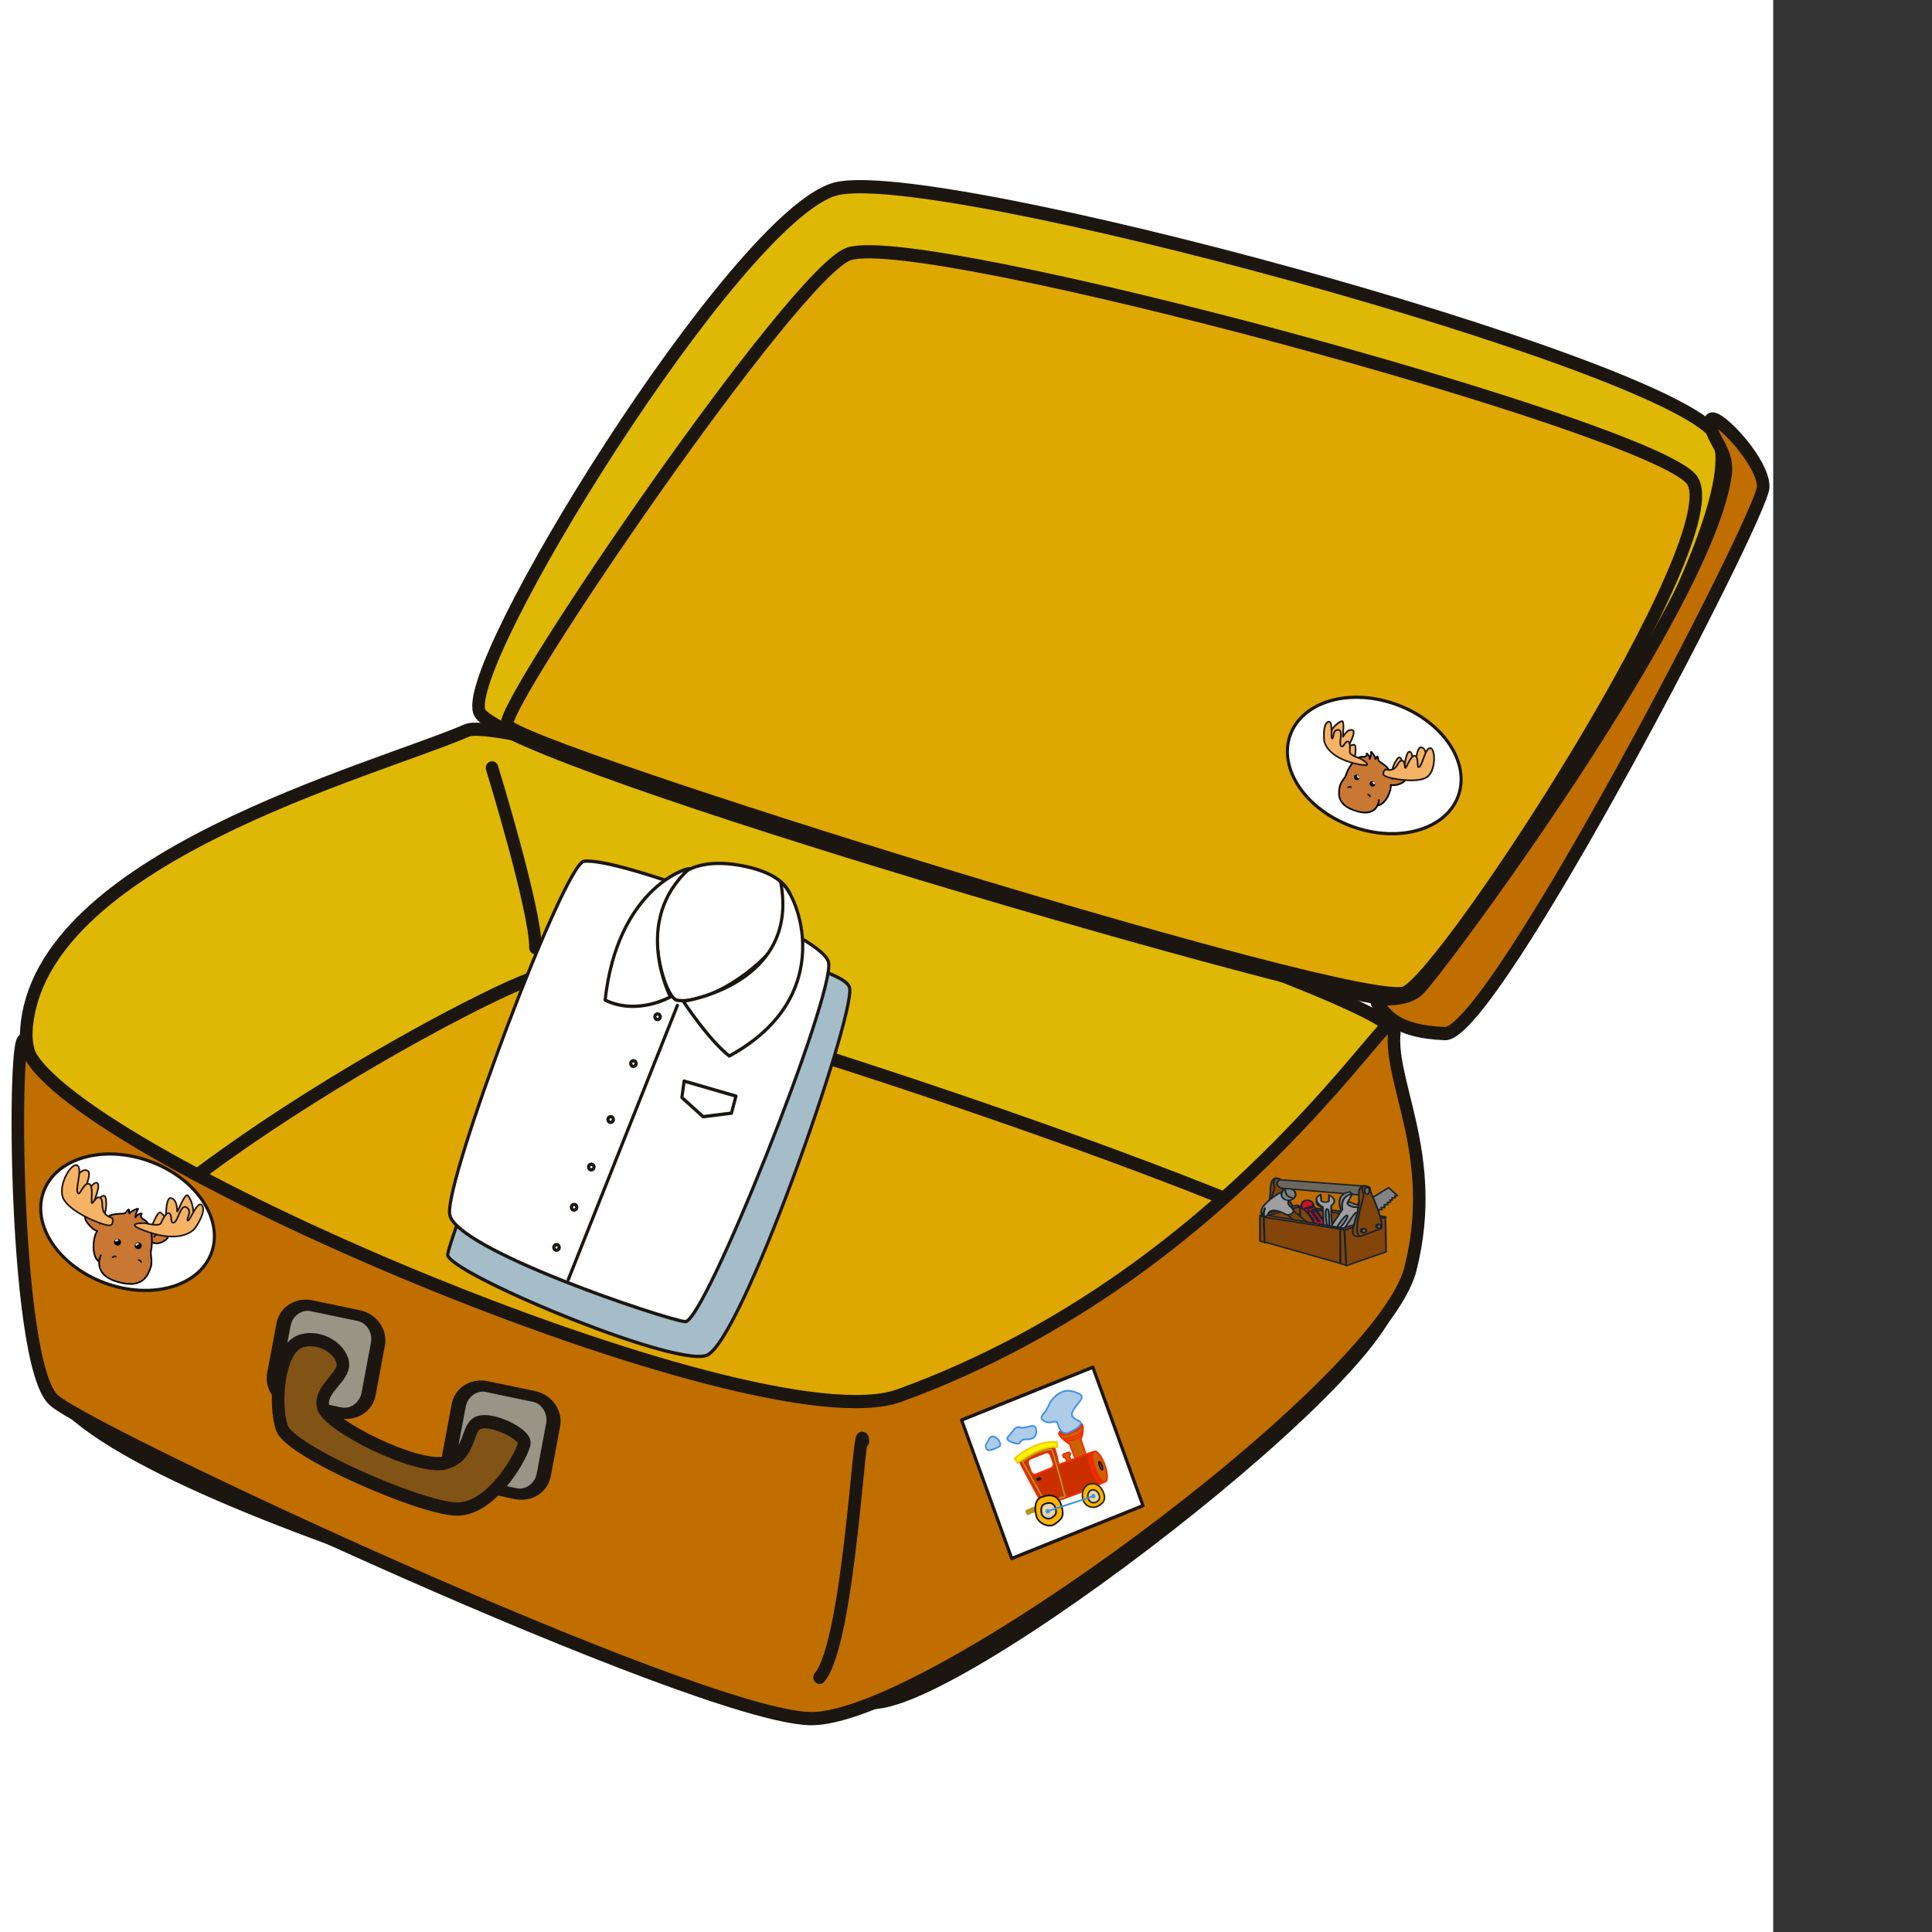 <?xml version="1.0" encoding="UTF-8" standalone="no"?>
<!DOCTYPE svg PUBLIC "-//W3C//DTD SVG 1.1//EN" "http://www.w3.org/Graphics/SVG/1.1/DTD/svg11.dtd">
<svg width="100%" height="100%" viewBox="0 0 600 600" version="1.1" xmlns="http://www.w3.org/2000/svg" xmlns:xlink="http://www.w3.org/1999/xlink" xml:space="preserve" xmlns:serif="http://www.serif.com/" style="fill-rule:evenodd;clip-rule:evenodd;stroke-linecap:round;stroke-linejoin:round;stroke-miterlimit:1.5;">
    <rect x="0" y="0" width="600" height="600" fill="#333333" stroke="none"/>
    <rect x="-2.677" y="-3.589" width="553.364" height="603.828" style="fill:white;"/>
    <g id="Layer1">
        <g transform="matrix(0.932,0,0,0.983,-3.838,5.105)">
            <path d="M159.731,225.577C176.276,218.809 450.537,303.268 466.93,318.949C483.324,334.629 327.942,441.543 290.879,438.692C253.815,435.841 9.338,374.544 12.902,320.374C16.466,266.204 128.369,238.407 159.731,225.577Z" style="fill:rgb(222,184,4);stroke:rgb(28,22,17);stroke-width:4.18px;"/>
        </g>
        <g transform="matrix(0.932,0,0,0.983,-3.838,5.105)">
            <path d="M180.401,304.266C194.517,299.288 455.526,380.531 467.643,400.488C479.76,420.446 316.538,539.762 292.304,532.349C268.07,524.936 29.296,468.628 19.317,428.714C9.338,388.799 153.316,313.817 180.401,304.266Z" style="fill:rgb(223,167,1);stroke:rgb(28,22,17);stroke-width:4.18px;"/>
        </g>
        <g transform="matrix(0.932,0,0,0.983,-3.838,5.105)">
            <path d="M12.902,325.363C8.324,306.987 7.913,425.863 22.168,437.267C36.423,448.671 235.283,536.447 273.772,537.766C312.261,539.085 464.079,432.883 474.058,395.82C484.037,358.756 465.505,335.235 469.069,318.842C472.632,302.448 418.44,396.349 303.708,435.734C255.953,452.128 20.742,356.832 12.902,325.363Z" style="fill:rgb(192,110,0);stroke:rgb(28,22,17);stroke-width:4.18px;"/>
        </g>
        <g transform="matrix(0.932,0,0,0.983,-3.838,5.105)">
            <path d="M164.152,220.208C155.284,207.929 249.683,62.51 282.648,54.491C315.614,46.473 557.952,108.839 575.771,132.004C593.59,155.169 491.131,311.085 470.639,311.085C450.147,311.085 175.734,236.245 164.152,220.208Z" style="fill:rgb(222,184,4);stroke:rgb(28,22,17);stroke-width:4.18px;"/>
        </g>
        <g transform="matrix(0.932,0,0,0.983,-3.838,5.105)">
            <path d="M287.103,74.983C312.375,67.401 553.497,129.331 567.752,146.259C582.008,163.187 486.676,302.175 472.421,308.412C458.166,314.649 174.843,230.899 173.062,223.772C171.28,216.644 269.284,80.329 287.103,74.983Z" style="fill:rgb(223,167,1);stroke:rgb(28,22,17);stroke-width:4.18px;"/>
        </g>
        <g transform="matrix(0.932,0,0,0.983,-3.838,5.105)">
            <path d="M573.989,128.048C573.989,123.095 591.666,140.022 591.666,148.576C591.666,157.129 501.573,321.919 485.607,321.349C469.641,320.778 466.22,315.647 463.369,312.225C460.518,308.804 470.781,312.225 476.484,307.664C482.186,303.102 573.242,186.755 579.121,144.584C580.152,137.189 573.989,133.18 573.989,128.048Z" style="fill:rgb(192,110,0);stroke:rgb(28,22,17);stroke-width:4.18px;"/>
        </g>
        <g transform="matrix(1.02,0.213,-0.148,0.788,48.85,63.883)">
            <path d="M127.285,414.29C127.285,409.14 124.066,404.959 120.101,404.959L105.731,404.959C101.766,404.959 98.547,409.14 98.547,414.29L98.547,433.946C98.547,439.096 101.766,443.277 105.731,443.277L120.101,443.277C124.066,443.277 127.285,439.096 127.285,433.946L127.285,414.29Z" style="fill:rgb(152,148,134);stroke:rgb(28,22,17);stroke-width:4.26px;"/>
        </g>
        <g transform="matrix(1.02,0.213,-0.148,0.788,103.256,88.987)">
            <path d="M127.285,414.29C127.285,409.14 124.066,404.959 120.101,404.959L105.731,404.959C101.766,404.959 98.547,409.14 98.547,414.29L98.547,433.946C98.547,439.096 101.766,443.277 105.731,443.277L120.101,443.277C124.066,443.277 127.285,439.096 127.285,433.946L127.285,414.29Z" style="fill:rgb(152,148,134);stroke:rgb(28,22,17);stroke-width:4.26px;"/>
        </g>
        <g transform="matrix(0.932,0,0,0.983,-3.838,5.105)">
            <path d="M104.021,418.644C109.146,416.722 116.337,419.556 118.162,424.574C119.987,429.592 110.407,433.241 111.776,439.171C113.144,445.102 143.251,459.243 152.374,456.962C161.498,454.681 159.217,445.558 163.779,444.189C168.34,442.821 178.832,447.839 178.832,450.576C178.832,453.313 168.34,472.015 156.024,471.559C143.707,471.103 100.828,453.313 98.091,446.014C95.354,438.715 96.722,421.381 104.021,418.644Z" style="fill:rgb(129,83,21);stroke:rgb(28,22,17);stroke-width:4.18px;"/>
        </g>
        <g transform="matrix(0.932,0,0,0.983,-3.838,5.105)">
            <path d="M291.692,450.119C290.579,440.096 287.238,513.6 277.214,524.737" style="fill:none;stroke:rgb(28,22,17);stroke-width:4.18px;"/>
        </g>
        <g transform="matrix(0.932,0,0,0.983,-3.838,5.105)">
            <path d="M168.073,237.405C168.073,237.405 182.551,281.953 182.551,294.203" style="fill:none;stroke:rgb(28,22,17);stroke-width:4.18px;"/>
        </g>
    </g>
    <g id="train" transform="matrix(0.055,-0.021,0.021,0.055,333.911,449.525)">
        <g transform="matrix(11.092,-0.199,-0.199,11.543,-3721.49,-5309.12)">
            <rect x="297.496" y="434.844" width="67.285" height="67.285" style="fill:white;stroke:rgb(28,22,17);stroke-width:1.53px;"/>
        </g>
        <g transform="matrix(0.938,-0.017,-0.017,0.976,-407.378,-202.268)">
            <path d="M416.937,275.638L415.545,187.935C415.545,187.935 370.998,126.682 379.35,111.369C387.703,96.056 504.64,90.487 517.169,111.369C529.698,132.251 483.759,186.543 483.759,186.543L480.974,271.462L416.937,275.638Z" style="fill:rgb(203,98,0);stroke:rgb(242,45,0);stroke-width:9.04px;"/>
        </g>
        <g transform="matrix(0.938,-0.017,-0.017,0.976,-407.378,-202.268)">
            <path d="M390.487,275.638L390.487,247.796C390.487,247.796 409.315,237.456 395.393,226.32C379.648,224.306 359.861,225.522 359.861,225.522C359.861,225.522 351.516,242.669 365.429,245.012C369.065,255.595 368.213,274.246 368.213,274.246L390.487,275.638Z" style="fill:rgb(203,98,0);stroke:rgb(242,45,0);stroke-width:9.04px;"/>
        </g>
        <g transform="matrix(0.938,-0.017,-0.017,0.976,-407.378,-202.268)">
            <path d="M116.241,155.916C130.458,132.222 287.471,125.29 327.842,157.309C330.626,193.503 318.097,268.677 318.097,268.677C318.097,268.677 504.64,271.462 522.738,272.854C540.835,274.246 592.343,368.91 526.914,445.476C422.506,459.397 156.613,441.299 156.613,441.299C156.613,441.299 112.065,162.877 116.241,155.916ZM293.039,203.248C293.039,190.955 283.059,180.974 270.766,180.974L180.278,180.974C167.985,180.974 158.005,190.955 158.005,203.248L158.005,247.796C158.005,260.089 167.985,270.07 180.278,270.07L270.766,270.07C283.059,270.07 293.039,260.089 293.039,247.796L293.039,203.248Z" style="fill:rgb(203,47,0);stroke:rgb(242,45,0);stroke-width:9.04px;"/>
        </g>
        <g transform="matrix(0.971,-0.017,-0.017,0.976,-413.542,-209.949)">
            <path d="M174.085,446.308C174.085,443.426 171.735,441.087 168.84,441.087L66.22,441.087C63.326,441.087 60.976,443.426 60.976,446.308L60.976,456.748C60.976,459.63 63.326,461.969 66.22,461.969L168.84,461.969C171.735,461.969 174.085,459.63 174.085,456.748L174.085,446.308Z" style="fill:rgb(178,150,32);stroke:rgb(185,145,33);stroke-width:8.89px;"/>
        </g>
        <g transform="matrix(0.938,-0.017,-0.017,0.976,-407.378,-202.268)">
            <path d="M391.587,150.061C412.079,157.188 483.355,166.098 509.193,148.279" style="fill:none;stroke:rgb(242,45,0);stroke-width:9.04px;"/>
        </g>
        <g transform="matrix(0.938,-0.017,-0.017,0.976,-409.275,-189.189)">
            <path d="M400.696,150.061C421.188,157.188 477.283,167.032 503.12,149.213" style="fill:none;stroke:rgb(242,45,0);stroke-width:9.04px;"/>
        </g>
        <g transform="matrix(0.938,-0.017,-0.017,0.976,-407.378,-202.268)">
            <ellipse cx="532.594" cy="360.865" rx="28.538" ry="87.007" style="fill:rgb(203,98,0);stroke:rgb(242,45,0);stroke-width:9.04px;"/>
        </g>
        <g transform="matrix(0.938,-0.017,-0.017,0.976,-407.378,-202.268)">
            <path d="M501.271,272.466C485.44,313.222 464.241,369.635 502.664,447.872" style="fill:none;stroke:rgb(242,45,0);stroke-width:9.04px;"/>
        </g>
        <g transform="matrix(0.938,-0.017,-0.017,0.976,-397.205,-202.398)">
            <path d="M501.271,272.466C485.44,313.222 464.241,369.635 502.664,447.872" style="fill:none;stroke:rgb(242,45,0);stroke-width:9.04px;"/>
        </g>
        <g transform="matrix(0.905,-0.016,-0.024,1.413,-393.977,-260.167)">
            <ellipse cx="451.396" cy="120.264" rx="73.086" ry="11.833" style="fill:rgb(163,81,5);stroke:rgb(242,45,0);stroke-width:7.28px;"/>
        </g>
        <g transform="matrix(0.938,-0.017,-0.017,0.976,-407.378,-202.268)">
            <path d="M104.228,176.28L95.876,148.438C95.876,148.438 230.911,95.537 350.632,149.83C346.734,176.28 345.064,177.672 345.064,177.672C345.064,177.672 278.242,133.124 104.228,176.28Z" style="fill:rgb(255,245,0);stroke:rgb(242,201,0);stroke-width:9.04px;"/>
        </g>
        <g transform="matrix(0.938,-0.017,-0.017,0.976,-426.405,-234.537)">
            <path d="M152.849,213.211C152.849,213.211 252.864,181.329 331.324,211.5C333.035,250.845 312.051,469.049 311.481,471.971C310.911,474.894 196.185,467.025 196.185,467.025L152.849,213.211Z" style="fill:none;stroke:rgb(185,145,33);stroke-width:9.04px;"/>
        </g>
        <g transform="matrix(0.938,-0.017,-0.017,0.976,-407.378,-202.268)">
            <path d="M150.372,397.069C150.372,397.069 260.822,381.49 253.945,479.481C249.49,542.962 228.33,546.303 186.01,557.44C143.69,568.577 101.37,520.688 101.37,488.391C101.37,456.094 114.734,408.205 150.372,397.069Z" style="fill:rgb(255,181,0);stroke:rgb(20,19,13);stroke-width:9.04px;"/>
        </g>
        <g transform="matrix(0.938,-0.017,-0.017,0.976,-407.378,-202.268)">
            <path d="M434.967,426.99C434.967,426.99 497.968,423.834 501.184,496.187C503.411,546.303 471.114,551.871 445.5,555.212C419.885,558.553 379.792,537.393 379.792,496.187C379.792,454.98 409.352,430.331 434.967,426.99Z" style="fill:rgb(255,181,0);stroke:rgb(49,43,15);stroke-width:9.04px;"/>
        </g>
        <g transform="matrix(0.515,-0.009,-0.009,0.503,-337.879,23.285)">
            <path d="M150.372,397.069C150.372,397.069 260.822,381.49 253.945,479.481C249.49,542.962 228.33,546.303 186.01,557.44C143.69,568.577 101.37,520.688 101.37,488.391C101.37,456.094 114.734,408.205 150.372,397.069Z" style="fill:rgb(232,215,174);stroke:rgb(20,19,13);stroke-width:17.01px;"/>
        </g>
        <g transform="matrix(0.498,-0.009,-0.009,0.533,-216.694,16.872)">
            <path d="M434.967,426.99C434.967,426.99 497.968,423.834 501.184,496.187C503.411,546.303 471.114,551.871 445.5,555.212C419.885,558.553 379.792,537.393 379.792,496.187C379.792,454.98 409.352,430.331 434.967,426.99Z" style="fill:rgb(232,215,174);stroke:rgb(49,43,15);stroke-width:16.78px;"/>
        </g>
        <g transform="matrix(1.613,-0.029,-0.032,1.825,-696.96,-620.094)">
            <circle cx="440.773" cy="496.826" r="3.898" style="fill:rgb(174,203,232);stroke:rgb(64,145,227);stroke-width:5.03px;"/>
        </g>
        <g transform="matrix(1.894,-0.034,-0.032,1.825,-1073.88,-628.932)">
            <circle cx="440.773" cy="496.826" r="3.898" style="fill:rgb(174,203,232);stroke:rgb(64,145,227);stroke-width:4.65px;"/>
        </g>
        <g transform="matrix(0.938,-0.017,-0.017,0.976,-407.378,-202.268)">
            <path d="M171.075,478.728L440.142,495.656" style="fill:none;stroke:rgb(64,145,227);stroke-width:9.04px;"/>
        </g>
        <g transform="matrix(0.938,-0.017,-0.017,0.976,-407.378,-202.268)">
            <path d="M331.478,-16.087C312.922,-6.51 315.512,4.795 315.512,4.795C315.512,4.795 327.005,34.947 361.808,40.168C396.61,45.388 390.79,51.778 390.79,76.14C390.79,100.502 402.883,127.057 428.985,127.057C455.087,127.057 497.754,123.458 513.416,107.797C529.077,92.136 456.768,62.219 493.311,29.157C529.854,-3.906 595.979,-14.347 561.176,-47.409C526.373,-80.472 495.051,-101.354 437.626,-83.952C380.202,-66.551 385.422,-43.929 331.478,-16.087Z" style="fill:rgb(174,203,232);stroke:rgb(64,145,227);stroke-width:9.04px;"/>
        </g>
        <g transform="matrix(0.938,-0.017,-0.017,0.976,-407.378,-202.268)">
            <path d="M267.093,37.857C264.858,73.619 239.251,93.542 197.487,76.14C155.724,58.739 157.464,91.802 136.583,77.881C115.701,63.959 75.678,36.117 107,23.936C138.323,11.755 159.204,-16.087 185.306,3.055C211.408,22.196 268.833,10.015 267.093,37.857Z" style="fill:rgb(174,203,232);stroke:rgb(64,145,227);stroke-width:9.04px;"/>
        </g>
        <g transform="matrix(0.938,-0.017,-0.017,0.976,-407.378,-202.268)">
            <path d="M35.655,3.055C47.549,11.975 58.276,55.259 37.395,56.999C16.513,58.739 -33.951,63.959 -33.951,39.598C-33.951,15.236 -26.99,22.196 -4.369,1.314C18.253,-19.567 28.694,-2.166 35.655,3.055Z" style="fill:rgb(174,203,232);stroke:rgb(64,145,227);stroke-width:9.04px;"/>
        </g>
        <g transform="matrix(0.938,-0.017,-0.017,0.976,-426.405,-234.537)">
            <path d="M195.502,333.422C193.677,326.123 213.749,326.579 216.942,333.422C220.135,340.264 196.871,338.896 195.502,333.422Z" style="fill:rgb(180,153,33);stroke:rgb(28,22,17);stroke-width:9.04px;"/>
        </g>
        <g transform="matrix(0.938,-0.017,-0.017,0.976,-426.405,-234.537)">
            <ellipse cx="559.188" cy="391.239" rx="6.842" ry="23.379" style="fill:rgb(203,47,0);stroke:rgb(28,22,17);stroke-width:9.04px;"/>
        </g>
    </g>
    <g id="Layer2" transform="matrix(0.296,0,0,0.334,-91.83,304.653)">
        <g transform="matrix(2.318,0.67,-0.716,2.169,-443.002,-578.125)">
            <ellipse cx="453.67" cy="229.813" rx="38.422" ry="26.728" style="fill:white;stroke:rgb(28,22,17);stroke-width:1.33px;"/>
        </g>
        <g transform="matrix(0.712,0.276,-0.32,0.614,224.736,-22.769)">
            <path d="M440.123,219.891C440.123,219.891 447.597,201.674 462.778,204.009C466.327,207.569 463.946,211.249 464.647,215.921C465.348,220.592 456.706,234.372 445.729,230.868C434.752,227.365 440.123,219.891 440.123,219.891Z" style="fill:rgb(200,120,51);stroke:rgb(3,3,3);stroke-width:2.22px;"/>
        </g>
        <g transform="matrix(0.712,0.276,-0.32,0.614,224.736,-22.769)">
            <path d="M460.223,209.186C460.223,209.186 448.162,216.349 447.672,223.084" style="fill:none;stroke:rgb(3,3,3);stroke-width:2.22px;"/>
        </g>
        <g transform="matrix(0.712,0.276,-0.32,0.614,224.736,-22.769)">
            <path d="M392.719,275.831C392.719,275.831 391.598,304.636 427.285,300.308C462.973,295.979 462.226,276.361 460.357,261.413C457.368,251.884 454.378,249.642 452.136,244.41C450.267,234.694 439.804,206.854 423.362,207.041C420.389,206.052 418.69,204.799 419.438,201.809C420.185,198.82 414.767,203.678 414.206,206.48L413.646,209.283C413.646,209.283 411.03,201.809 412.151,197.885C413.272,193.962 404.677,203.117 404.49,206.48C404.303,209.844 402.622,205.546 401.688,203.491C400.753,201.436 399.445,205.546 398.885,208.909C398.324,212.273 377.771,216.383 378.706,228.528C373.661,226.286 356.097,223.483 351.613,231.518C347.129,239.552 366.934,248.707 374.782,247.4C372.353,254.126 379.335,279.966 392.906,284.769C393.452,281.885 392.719,275.831 392.719,275.831Z" style="fill:rgb(200,120,51);stroke:rgb(3,3,3);stroke-width:2.22px;"/>
        </g>
        <g transform="matrix(0.712,0.276,-0.32,0.614,224.736,-22.769)">
            <circle cx="405.75" cy="250.316" r="4.664" style="fill:rgb(3,3,3);"/>
        </g>
        <g transform="matrix(0.712,0.276,-0.32,0.614,246.449,-19.481)">
            <circle cx="405.75" cy="250.316" r="4.664" style="fill:rgb(3,3,3);"/>
        </g>
        <g transform="matrix(0.712,0.276,-0.32,0.614,224.736,-22.769)">
            <path d="M357.882,234.288C357.882,234.288 366.991,231.952 373.53,236.623" style="fill:none;stroke:rgb(3,3,3);stroke-width:2.22px;"/>
        </g>
        <g transform="matrix(0.712,0.276,-0.32,0.614,224.736,-22.769)">
            <path d="M403,249.359C403,249.359 402.641,247.685 404.674,247.685" style="fill:none;stroke:rgb(233,227,222);stroke-width:2.22px;"/>
        </g>
        <g transform="matrix(0.712,0.276,-0.32,0.614,224.736,-22.769)">
            <path d="M430.264,243.26C430.264,243.26 430.145,241.347 431.819,241.108" style="fill:none;stroke:rgb(233,227,222);stroke-width:2.22px;"/>
        </g>
        <g transform="matrix(0.712,0.276,-0.32,0.614,224.736,-22.769)">
            <path d="M411.638,269.404C411.638,269.404 408.672,269.499 408.385,272.082" style="fill:none;stroke:rgb(28,22,17);stroke-width:2.22px;"/>
        </g>
        <g transform="matrix(0.712,0.276,-0.32,0.614,224.736,-22.769)">
            <path d="M446.077,262.133C446.077,262.133 444.164,260.316 441.581,261.177" style="fill:none;stroke:rgb(28,22,17);stroke-width:2.22px;"/>
        </g>
        <g transform="matrix(0.712,0.276,-0.32,0.614,224.736,-22.769)">
            <path d="M438.823,213.746C438.823,213.746 436.955,188.288 441.626,189.222C446.297,190.157 449.567,192.025 451.902,195.295C454.238,198.565 438.123,166.801 446.297,165.166C454.472,163.531 460.311,176.143 461.478,178.712C462.646,181.282 460.077,149.751 465.682,152.788C471.288,155.824 480.396,164.465 483.433,175.676C486.469,186.887 471.988,206.506 438.823,213.746Z" style="fill:rgb(246,179,101);stroke:rgb(28,22,17);stroke-width:2.22px;"/>
        </g>
        <g transform="matrix(0.712,0.276,-0.32,0.614,224.736,-22.769)">
            <path d="M429.247,210.864C429.247,210.864 448.166,208.061 448.166,202.456C448.166,196.85 448.399,184.005 453.304,185.406C458.209,186.808 459.376,198.252 463.814,194.515C468.251,190.778 461.011,166.488 470.821,168.357C480.63,170.225 476.192,182.603 479.462,184.238C482.732,185.873 479.696,152.942 488.104,157.146C496.512,161.35 494.176,181.202 493.008,188.91C491.841,196.617 480.864,216.623 438.59,220.44C396.316,224.256 429.247,210.864 429.247,210.864Z" style="fill:rgb(246,179,101);stroke:rgb(28,22,17);stroke-width:2.22px;"/>
        </g>
        <g transform="matrix(0.712,0.276,-0.32,0.614,224.736,-22.769)">
            <path d="M374.362,224.256C374.362,224.256 374.139,214.182 367.4,202.738C361.592,192.874 357.078,206.039 358.48,213.746C359.881,221.453 356.378,223.789 354.976,222.154C353.575,220.519 354.509,190.39 347.97,187.12C341.43,183.851 339.562,209.775 337.226,214.68C334.891,219.585 337.693,178.712 329.052,176.844C320.41,174.976 317.14,191.091 316.44,202.302C315.739,213.512 351.473,231.73 374.362,224.256Z" style="fill:rgb(246,179,101);stroke:rgb(28,22,17);stroke-width:2.22px;"/>
        </g>
        <g transform="matrix(0.712,0.276,-0.32,0.614,224.736,-22.769)">
            <path d="M385.572,222.621C385.572,222.621 376.697,224.49 370.858,218.884C365.019,213.279 364.786,205.104 359.414,203.937C354.042,202.769 354.276,211.41 352.641,214.914C351.006,218.417 345.167,192.025 337.927,192.492C330.686,192.959 333.179,210.76 330.219,210.476C323.454,209.828 322.278,177.078 312.936,175.676C303.594,174.275 299.39,214.914 316.44,226.592C333.489,238.269 373.427,237.102 383.704,234.533C393.98,231.963 385.572,222.621 385.572,222.621Z" style="fill:rgb(246,179,101);stroke:rgb(28,22,17);stroke-width:2.22px;"/>
        </g>
        <g transform="matrix(0.5,0,0,0.356,1566.63,88.682)">
            <path d="M138.421,365.286L214.601,339.741L215.97,406.341L140.702,434.167L138.421,365.286Z" style="fill:rgb(131,69,9);stroke:rgb(24,34,45);stroke-width:3.72px;"/>
        </g>
        <g transform="matrix(0.5,0,0,0.356,1566.63,88.682)">
            <path d="M141.158,433.711L131.123,430.518L131.123,363.461L138.878,366.654L141.158,433.711Z" style="fill:rgb(131,69,9);stroke:rgb(24,34,45);stroke-width:3.72px;"/>
        </g>
        <g transform="matrix(0.5,0,0,0.356,1566.63,88.682)">
            <path d="M215.057,340.197L376.54,372.128L371.979,438.729L216.882,405.428L215.057,340.197Z" style="fill:rgb(131,69,9);stroke:rgb(24,34,45);stroke-width:3.72px;"/>
        </g>
        <g transform="matrix(0.5,0,0,0.356,1566.63,88.682)">
            <path d="M215.057,339.284L386.12,364.83L372.705,371.048L209.127,341.565L215.057,339.284Z" style="fill:rgb(131,69,9);stroke:rgb(24,34,45);stroke-width:3.72px;"/>
        </g>
        <g transform="matrix(0.5,0,0,0.356,1566.63,88.682)">
            <path d="M273.445,392.242L244.25,339.692C244.25,339.692 243.674,320.658 227.201,324.044C216.048,326.336 215.578,344.634 222.993,348.084C230.402,351.532 250.089,392.709 250.089,392.709L273.445,392.242Z" style="fill:rgb(199,16,42);stroke:rgb(24,34,45);stroke-width:3.72px;"/>
        </g>
        <g transform="matrix(0.5,0,0,0.356,1566.63,88.682)">
            <path d="M224.895,344.883C224.895,344.883 238.647,341.893 243.579,334.868" style="fill:none;stroke:rgb(24,34,45);stroke-width:3.72px;"/>
        </g>
        <g transform="matrix(0.5,0,0,0.356,1566.63,88.682)">
            <path d="M230.575,346.228C230.575,346.228 240.889,342.491 244.028,339.203" style="fill:none;stroke:rgb(24,34,45);stroke-width:3.72px;"/>
        </g>
        <g transform="matrix(0.5,0,0,0.356,1566.63,88.682)">
            <path d="M244.327,375.376C244.327,375.376 227.735,352.058 233.415,350.414C239.095,348.769 249.708,374.18 253.295,379.562" style="fill:none;stroke:rgb(24,34,45);stroke-width:3.72px;"/>
        </g>
        <g transform="matrix(0.5,0,0,0.356,1566.63,88.682)">
            <path d="M257.182,379.412C257.182,379.412 237.301,349.517 241.487,347.275C245.672,345.032 262.114,374.031 262.114,374.031" style="fill:none;stroke:rgb(24,34,45);stroke-width:3.72px;"/>
        </g>
        <g transform="matrix(0.5,0,0,0.356,1566.63,88.682)">
            <path d="M251.081,322.184C251.081,322.184 243.421,336.01 264.347,343.297C285.274,350.584 265.282,337.879 265.282,337.879C265.282,337.879 250.708,324.613 251.081,322.184Z" style="fill:rgb(132,132,132);stroke:rgb(24,34,45);stroke-width:3.72px;"/>
        </g>
        <g transform="matrix(0.5,0,0,0.356,1566.63,88.682)">
            <path d="M264.955,394.023L262.924,341.249C262.924,341.249 236.308,322.862 258.356,308.558C259.281,316.755 259.723,325.16 259.723,325.16C259.723,325.16 265.141,332.447 275.792,326.095C275.88,318.9 275.792,309.652 275.792,309.652C275.792,309.652 297.466,322.521 280.836,337.492C279.437,354.147 282.892,395.812 282.892,395.812L264.955,394.023Z" style="fill:rgb(159,159,159);stroke:rgb(24,34,45);stroke-width:3.72px;"/>
        </g>
        <g transform="matrix(0.5,0,0,0.356,1566.63,88.682)">
            <path d="M170.809,267.294C170.809,267.294 153.019,254.066 153.019,299.226C153.019,344.387 133.404,362.177 133.404,362.177L152.563,361.265L170.809,267.294Z" style="fill:rgb(131,69,9);stroke:rgb(24,34,45);stroke-width:3.72px;"/>
        </g>
        <g transform="matrix(0.5,0,0,0.356,1566.63,88.682)">
            <path d="M201.372,341.65L178.108,293.752C178.108,293.752 180.389,266.838 168.072,266.838C155.756,266.838 160.774,283.716 161.23,291.927C161.686,300.138 143.895,350.773 142.983,360.352C142.071,369.932 201.372,341.65 201.372,341.65Z" style="fill:rgb(131,69,9);stroke:rgb(24,34,45);stroke-width:3.72px;"/>
        </g>
        <g transform="matrix(0.5,0,0,0.356,1566.63,88.682)">
            <path d="M271.074,385.525C271.074,385.525 265.842,346.287 271.634,346.1C277.427,345.913 276.679,379.349 276.492,387.206C276.305,395.063 271.447,388.505 271.074,385.525Z" style="fill:rgb(132,132,132);stroke:rgb(24,34,45);stroke-width:3.72px;"/>
        </g>
        <g transform="matrix(0.5,0,0,0.356,1566.63,88.682)">
            <path d="M186.795,359.311L200.575,350.436L232.806,383.601L215.289,390.607L186.795,359.311Z" style="fill:rgb(120,71,7);stroke:rgb(24,34,45);stroke-width:3.72px;"/>
        </g>
        <g transform="matrix(0.5,0,0,0.356,1566.63,88.682)">
            <path d="M131.579,363.461L209.127,336.091L215.514,339.741L139.79,366.654L131.579,363.461Z" style="fill:rgb(131,69,9);stroke:rgb(24,34,45);stroke-width:3.72px;"/>
        </g>
        <g transform="matrix(0.5,0,0,0.356,1566.63,88.682)">
            <path d="M175.647,302.463C175.647,302.463 128.352,334.286 134.191,358.225C140.412,358.67 138.516,346.162 141.489,343.92C142.473,345.734 135.65,362.313 142.657,369.319C149.664,376.326 139.154,329.323 186.741,361.145C193.456,362.838 200.202,358.56 201.63,351.219C200.992,343.418 183.595,334.98 192.872,323.192C203.724,309.401 178.858,316.477 175.647,302.463Z" style="fill:rgb(159,159,159);stroke:rgb(24,34,45);stroke-width:3.72px;"/>
        </g>
        <g transform="matrix(0.614,0,0,0.389,1541.8,78.202)">
            <ellipse cx="195.937" cy="309.032" rx="12.116" ry="14.159" style="fill:rgb(128,128,128);stroke:rgb(24,34,45);stroke-width:3.16px;"/>
        </g>
        <g transform="matrix(0.5,0,0,0.356,1566.63,88.682)">
            <path d="M184.697,297.5C184.697,297.5 182.654,313.849 199.003,317.353" style="fill:none;stroke:rgb(24,34,45);stroke-width:3.72px;"/>
        </g>
        <g transform="matrix(0.5,0,0,0.356,1566.63,88.682)">
            <path d="M139.334,365.286L299.448,399.042L299.448,488.451L140.702,432.798L139.334,365.286Z" style="fill:rgb(131,69,9);stroke:rgb(24,34,45);stroke-width:3.72px;"/>
        </g>
        <g transform="matrix(0.5,0,0,0.356,1566.63,88.682)">
            <path d="M295.799,371.757L401.173,290.559L419.42,311.543L414.402,311.999L414.402,317.473L408.472,317.017L408.472,322.947L403.91,322.947L404.823,328.877L398.436,329.333L399.349,335.263L392.05,334.807L392.506,343.018L385.664,342.106L387.032,348.492L381.102,347.58L380.19,353.966L372.435,354.878L326.231,418.769L295.799,371.757Z" style="fill:rgb(132,132,132);stroke:rgb(24,34,45);stroke-width:3.72px;"/>
        </g>
        <g transform="matrix(0.5,0,0,0.356,1566.63,88.682)">
            <path d="M316.057,327.051L334.742,335.693L351.791,311.87L355.295,315.84L340.58,341.765C340.58,341.765 318.86,344.101 314.188,331.722C309.517,319.344 316.057,327.051 316.057,327.051Z" style="fill:rgb(132,132,132);stroke:rgb(24,34,45);stroke-width:3.72px;"/>
        </g>
        <g transform="matrix(0.5,0,0,0.356,1566.63,88.682)">
            <path d="M173.09,270.031C173.09,270.031 158.037,279.155 174.459,291.927C192.983,293.723 348.258,310.63 348.258,310.63L352.82,286.91L173.09,270.031Z" style="fill:rgb(107,104,93);stroke:rgb(24,34,45);stroke-width:3.72px;"/>
        </g>
        <g transform="matrix(0.5,0,0,0.356,1566.63,88.682)">
            <path d="M319.794,301.593L324.932,306.965C324.932,306.965 298.307,311.636 304.846,344.801C311.386,377.967 276.586,309.768 319.794,301.593Z" style="fill:rgb(132,132,132);stroke:rgb(24,34,45);stroke-width:3.72px;"/>
        </g>
        <g transform="matrix(0.5,0,0,0.356,1566.63,88.682)">
            <path d="M324.796,307.335L314.188,331.022C314.188,331.022 316.29,343.867 341.048,342.232C346.791,333.662 355.289,315.396 355.289,315.396C355.289,315.396 364.403,355.312 331.705,356.012C322.363,368.391 307.649,399.22 307.649,399.22L280.79,390.812L304.145,347.371C304.145,347.371 297.236,313.174 324.796,307.335Z" style="fill:rgb(159,159,159);stroke:rgb(24,34,45);stroke-width:3.72px;"/>
        </g>
        <g transform="matrix(0.5,0,0,0.356,1566.63,88.682)">
            <path d="M294.336,390.112C294.336,390.112 309.751,360.917 314.188,363.019C318.626,365.121 303.912,390.781 299.474,394.316C295.037,397.851 292.935,395.919 294.336,390.112Z" style="fill:rgb(132,132,132);stroke:rgb(24,34,45);stroke-width:3.72px;"/>
        </g>
        <g transform="matrix(0.5,0,0,0.356,1566.63,88.682)">
            <path d="M299.448,398.586L386.12,365.286L395.499,366.888L309.028,401.323L299.448,398.586Z" style="fill:rgb(131,69,9);stroke:rgb(24,34,45);stroke-width:3.72px;"/>
        </g>
        <g transform="matrix(0.5,0,0,0.356,1566.63,88.682)">
            <path d="M299.448,398.586L300.361,489.363L312.498,493.68L308.115,402.235L299.448,398.586Z" style="fill:rgb(131,69,9);stroke:rgb(24,34,45);stroke-width:3.72px;"/>
        </g>
        <g transform="matrix(0.5,0,0,0.356,1566.63,88.682)">
            <path d="M308.572,401.779L394.331,368.023L395.699,458.344L312.221,494.381L308.572,401.779Z" style="fill:rgb(131,69,9);stroke:rgb(24,34,45);stroke-width:3.72px;"/>
        </g>
        <g transform="matrix(0.5,0,0,0.356,1566.63,88.682)">
            <path d="M360.732,289.836C360.732,289.836 335.989,269.674 338.679,316.104C341.621,366.902 307.203,422.847 340.503,417.829C372.402,406.272 351.451,399.583 354.644,372.669C357.838,345.755 360.732,289.836 360.732,289.836Z" style="fill:rgb(131,69,9);stroke:rgb(24,34,45);stroke-width:3.72px;"/>
        </g>
        <g transform="matrix(0.5,0,0,0.356,1566.63,88.682)">
            <path d="M342.784,417.373L385.208,397.758C385.208,397.758 394.331,391.912 366.961,311.999C359.21,295.146 365.552,291.653 356.925,287.281C336.854,284.544 350.083,301.423 348.258,314.195C346.433,326.968 322.713,416.545 342.784,417.373Z" style="fill:rgb(131,69,9);stroke:rgb(24,34,45);stroke-width:3.72px;"/>
        </g>
        <g transform="matrix(0.5,0,0,0.356,1566.63,88.682)">
            <path d="M139.334,368.023L299.715,398.776L304.499,396.083L147.089,363.005L139.334,368.023Z" style="fill:rgb(131,69,9);stroke:rgb(24,34,45);stroke-width:3.72px;"/>
        </g>
        <g transform="matrix(0.5,0,0,0.356,1566.63,88.682)">
            <ellipse cx="355.705" cy="298.978" rx="5.021" ry="8.992" style="fill:rgb(107,104,93);stroke:rgb(24,34,45);stroke-width:3.72px;"/>
        </g>
        <g transform="matrix(0.5,0,0,0.356,1566.16,87.683)">
            <ellipse cx="348.815" cy="405.714" rx="5.372" ry="5.489" style="fill:rgb(107,104,93);stroke:rgb(24,34,45);stroke-width:3.72px;"/>
        </g>
        <g transform="matrix(0.5,0,0,0.356,1565.46,87.683)">
            <ellipse cx="381.746" cy="393.919" rx="4.671" ry="4.905" style="fill:rgb(107,104,93);stroke:rgb(24,34,45);stroke-width:3.72px;"/>
        </g>
        <g transform="matrix(0.5,0,0,0.356,1566.11,89.023)">
            <ellipse cx="350.45" cy="402.094" rx="4.438" ry="5.138" style="fill:rgb(107,104,93);stroke:rgb(24,34,45);stroke-width:3.72px;"/>
        </g>
        <g transform="matrix(0.5,0,0,0.34,1581.9,91.38)">
            <ellipse cx="350.45" cy="402.094" rx="4.438" ry="5.138" style="fill:rgb(107,104,93);stroke:rgb(24,34,45);stroke-width:3.79px;"/>
        </g>
    </g>
    <g id="Layer21" serif:id="Layer2" transform="matrix(-0.274,-0.143,-0.161,0.309,618.024,226.831)">
        <g transform="matrix(0.563,0.172,-0.233,0.484,355.416,106.015)">
            <path d="M440.123,219.891C440.123,219.891 447.597,201.674 462.778,204.009C466.327,207.569 463.946,211.249 464.647,215.921C465.348,220.592 456.706,234.372 445.729,230.868C434.752,227.365 440.123,219.891 440.123,219.891Z" style="fill:rgb(200,120,51);stroke:rgb(3,3,3);stroke-width:2.82px;"/>
        </g>
        <g transform="matrix(0.563,0.172,-0.233,0.484,355.416,106.015)">
            <path d="M460.223,209.186C460.223,209.186 448.162,216.349 447.672,223.084" style="fill:none;stroke:rgb(3,3,3);stroke-width:2.82px;"/>
        </g>
        <g transform="matrix(-2.304,-0.342,-0.476,2.124,1687.09,-51.3)">
            <ellipse cx="453.67" cy="229.813" rx="38.422" ry="26.728" style="fill:white;stroke:rgb(28,22,17);stroke-width:1.33px;"/>
        </g>
        <g transform="matrix(0.563,0.172,-0.233,0.484,355.416,106.015)">
            <path d="M392.719,275.831C392.719,275.831 391.598,304.636 427.285,300.308C462.973,295.979 462.226,276.361 460.357,261.413C457.368,251.884 454.378,249.642 452.136,244.41C450.267,234.694 439.804,206.854 423.362,207.041C420.389,206.052 418.69,204.799 419.438,201.809C420.185,198.82 414.767,203.678 414.206,206.48L413.646,209.283C413.646,209.283 411.03,201.809 412.151,197.885C413.272,193.962 404.677,203.117 404.49,206.48C404.303,209.844 402.622,205.546 401.688,203.491C400.753,201.436 399.445,205.546 398.885,208.909C398.324,212.273 377.771,216.383 378.706,228.528C373.661,226.286 356.097,223.483 351.613,231.518C347.129,239.552 366.934,248.707 374.782,247.4C372.353,254.126 379.335,279.966 392.906,284.769C393.452,281.885 392.719,275.831 392.719,275.831Z" style="fill:rgb(200,120,51);stroke:rgb(3,3,3);stroke-width:2.82px;"/>
        </g>
        <g transform="matrix(0.563,0.172,-0.233,0.484,355.416,106.015)">
            <circle cx="405.75" cy="250.316" r="4.664" style="fill:rgb(3,3,3);"/>
        </g>
        <g transform="matrix(0.563,0.172,-0.233,0.484,372.451,107.358)">
            <circle cx="405.75" cy="250.316" r="4.664" style="fill:rgb(3,3,3);"/>
        </g>
        <g transform="matrix(0.563,0.172,-0.233,0.484,355.416,106.015)">
            <path d="M357.882,234.288C357.882,234.288 366.991,231.952 373.53,236.623" style="fill:none;stroke:rgb(3,3,3);stroke-width:2.82px;"/>
        </g>
        <g transform="matrix(0.563,0.172,-0.233,0.484,355.416,106.015)">
            <path d="M403,249.359C403,249.359 402.641,247.685 404.674,247.685" style="fill:none;stroke:rgb(233,227,222);stroke-width:2.82px;"/>
        </g>
        <g transform="matrix(0.563,0.172,-0.233,0.484,355.416,106.015)">
            <path d="M430.264,243.26C430.264,243.26 430.145,241.347 431.819,241.108" style="fill:none;stroke:rgb(233,227,222);stroke-width:2.82px;"/>
        </g>
        <g transform="matrix(0.563,0.172,-0.233,0.484,355.416,106.015)">
            <path d="M411.638,269.404C411.638,269.404 408.672,269.499 408.385,272.082" style="fill:none;stroke:rgb(28,22,17);stroke-width:2.82px;"/>
        </g>
        <g transform="matrix(0.563,0.172,-0.233,0.484,355.416,106.015)">
            <path d="M446.077,262.133C446.077,262.133 444.164,260.316 441.581,261.177" style="fill:none;stroke:rgb(28,22,17);stroke-width:2.82px;"/>
        </g>
        <g transform="matrix(0.563,0.172,-0.233,0.484,355.416,106.015)">
            <path d="M438.823,213.746C438.823,213.746 436.955,188.288 441.626,189.222C446.297,190.157 449.567,192.025 451.902,195.295C454.238,198.565 438.123,166.801 446.297,165.166C454.472,163.531 460.311,176.143 461.478,178.712C462.646,181.282 460.077,149.751 465.682,152.788C471.288,155.824 480.396,164.465 483.433,175.676C486.469,186.887 471.988,206.506 438.823,213.746Z" style="fill:rgb(246,179,101);stroke:rgb(28,22,17);stroke-width:2.82px;"/>
        </g>
        <g transform="matrix(0.563,0.172,-0.233,0.484,355.416,106.015)">
            <path d="M429.247,210.864C429.247,210.864 448.166,208.061 448.166,202.456C448.166,196.85 448.399,184.005 453.304,185.406C458.209,186.808 459.376,198.252 463.814,194.515C468.251,190.778 461.011,166.488 470.821,168.357C480.63,170.225 476.192,182.603 479.462,184.238C482.732,185.873 479.696,152.942 488.104,157.146C496.512,161.35 494.176,181.202 493.008,188.91C491.841,196.617 480.864,216.623 438.59,220.44C396.316,224.256 429.247,210.864 429.247,210.864Z" style="fill:rgb(246,179,101);stroke:rgb(28,22,17);stroke-width:2.82px;"/>
        </g>
        <g transform="matrix(0.563,0.172,-0.233,0.484,355.416,106.015)">
            <path d="M374.362,224.256C374.362,224.256 374.139,214.182 367.4,202.738C361.592,192.874 357.078,206.039 358.48,213.746C359.881,221.453 356.378,223.789 354.976,222.154C353.575,220.519 354.509,190.39 347.97,187.12C341.43,183.851 339.562,209.775 337.226,214.68C334.891,219.585 337.693,178.712 329.052,176.844C320.41,174.976 317.14,191.091 316.44,202.302C315.739,213.512 351.473,231.73 374.362,224.256Z" style="fill:rgb(246,179,101);stroke:rgb(28,22,17);stroke-width:2.82px;"/>
        </g>
        <g transform="matrix(0.563,0.172,-0.233,0.484,355.416,106.015)">
            <path d="M385.572,222.621C385.572,222.621 376.697,224.49 370.858,218.884C365.019,213.279 364.786,205.104 359.414,203.937C354.042,202.769 354.276,211.41 352.641,214.914C351.006,218.417 345.167,192.025 337.927,192.492C330.686,192.959 333.179,210.76 330.219,210.476C323.454,209.828 322.278,177.078 312.936,175.676C303.594,174.275 299.39,214.914 316.44,226.592C333.489,238.269 373.427,237.102 383.704,234.533C393.98,231.963 385.572,222.621 385.572,222.621Z" style="fill:rgb(246,179,101);stroke:rgb(28,22,17);stroke-width:2.82px;"/>
        </g>
    </g>
    <g id="Layer3" transform="matrix(1.055,-0.273,0.273,1.055,-55.702,34.45)">
        <g transform="matrix(0.935,-0.012,-0.012,0.98,-1.073,3.998)">
            <path d="M103.547,364.759C101.385,369.227 161.644,413.455 172.738,412.93C183.832,412.406 241.638,328.91 241.93,320.735C242.222,312.561 178.577,287.242 174.198,280.447C169.819,273.652 107.634,356.313 103.547,364.759Z" style="fill:rgb(164,189,200);stroke:rgb(28,22,17);stroke-width:0.97px;"/>
        </g>
        <g transform="matrix(0.935,-0.012,-0.012,0.98,-1.073,3.998)">
            <path d="M172.446,264.893C166.279,264.325 108.218,343.427 107.05,353.645C105.883,363.863 163.396,399.784 168.943,401.816C174.49,403.848 237.55,320.935 237.55,311.885C237.55,302.835 182.081,265.781 172.446,264.893Z" style="fill:white;stroke:rgb(28,22,17);stroke-width:0.97px;"/>
        </g>
        <g transform="matrix(0.935,-0.012,-0.012,0.98,-1.073,3.998)">
            <path d="M137.413,381.076L189.671,312.469" style="fill:none;stroke:rgb(28,22,17);stroke-width:0.97px;"/>
        </g>
        <g transform="matrix(0.935,-0.012,-0.012,0.98,-1.073,3.998)">
            <path d="M189.963,311.009C184.842,308.8 184.708,262.254 219.158,278.311C253.607,294.368 204.852,317.432 189.963,311.009Z" style="fill:white;stroke:rgb(28,22,17);stroke-width:0.97px;"/>
        </g>
        <g transform="matrix(0.935,-0.012,-0.012,0.98,-1.073,3.998)">
            <path d="M203.122,275.027C202.012,274.532 180.329,275.392 168.651,305.462C177.153,312.364 188.218,309.535 188.218,309.535C188.218,309.535 182.118,285.278 203.122,275.027Z" style="fill:white;stroke:rgb(28,22,17);stroke-width:0.97px;"/>
        </g>
        <g transform="matrix(0.935,-0.012,-0.012,0.98,-1.073,3.998)">
            <path d="M191.719,311.781C191.719,311.781 227.455,316.065 229.221,285.796C233.389,290.008 238.426,322.179 201.349,330.645C196.386,324.515 191.719,311.781 191.719,311.781Z" style="fill:white;stroke:rgb(28,22,17);stroke-width:0.97px;"/>
        </g>
        <g transform="matrix(0.935,-0.012,-0.012,0.98,-1.073,3.998)">
            <path d="M186.157,334.232L200.404,342.407L197.835,346.845L189.193,345.677L184.289,338.67L186.157,334.232Z" style="fill:none;stroke:rgb(28,22,17);stroke-width:0.97px;"/>
        </g>
        <g transform="matrix(0.935,-0.012,-0.012,0.98,-0.27,4.175)">
            <circle cx="171.56" cy="325.24" r="0.817" style="fill:white;stroke:rgb(28,22,17);stroke-width:0.97px;"/>
        </g>
        <g transform="matrix(0.935,-0.012,-0.012,0.98,-19.284,29.723)">
            <circle cx="171.56" cy="325.24" r="0.817" style="fill:white;stroke:rgb(28,22,17);stroke-width:0.97px;"/>
        </g>
        <g transform="matrix(0.935,-0.012,-0.012,0.98,-26.899,39.591)">
            <circle cx="171.56" cy="325.24" r="0.817" style="fill:white;stroke:rgb(28,22,17);stroke-width:0.97px;"/>
        </g>
        <g transform="matrix(0.935,-0.012,-0.012,0.98,-34.624,49.414)">
            <circle cx="171.56" cy="325.24" r="0.817" style="fill:white;stroke:rgb(28,22,17);stroke-width:0.97px;"/>
        </g>
        <g transform="matrix(0.935,-0.012,-0.012,0.98,9.727,-7.013)">
            <circle cx="171.56" cy="325.24" r="0.817" style="fill:white;stroke:rgb(28,22,17);stroke-width:0.97px;"/>
        </g>
        <g transform="matrix(0.935,-0.012,-0.012,0.98,-10.55,17.99)">
            <circle cx="171.56" cy="325.24" r="0.817" style="fill:white;stroke:rgb(28,22,17);stroke-width:0.97px;"/>
        </g>
    </g>
</svg>
